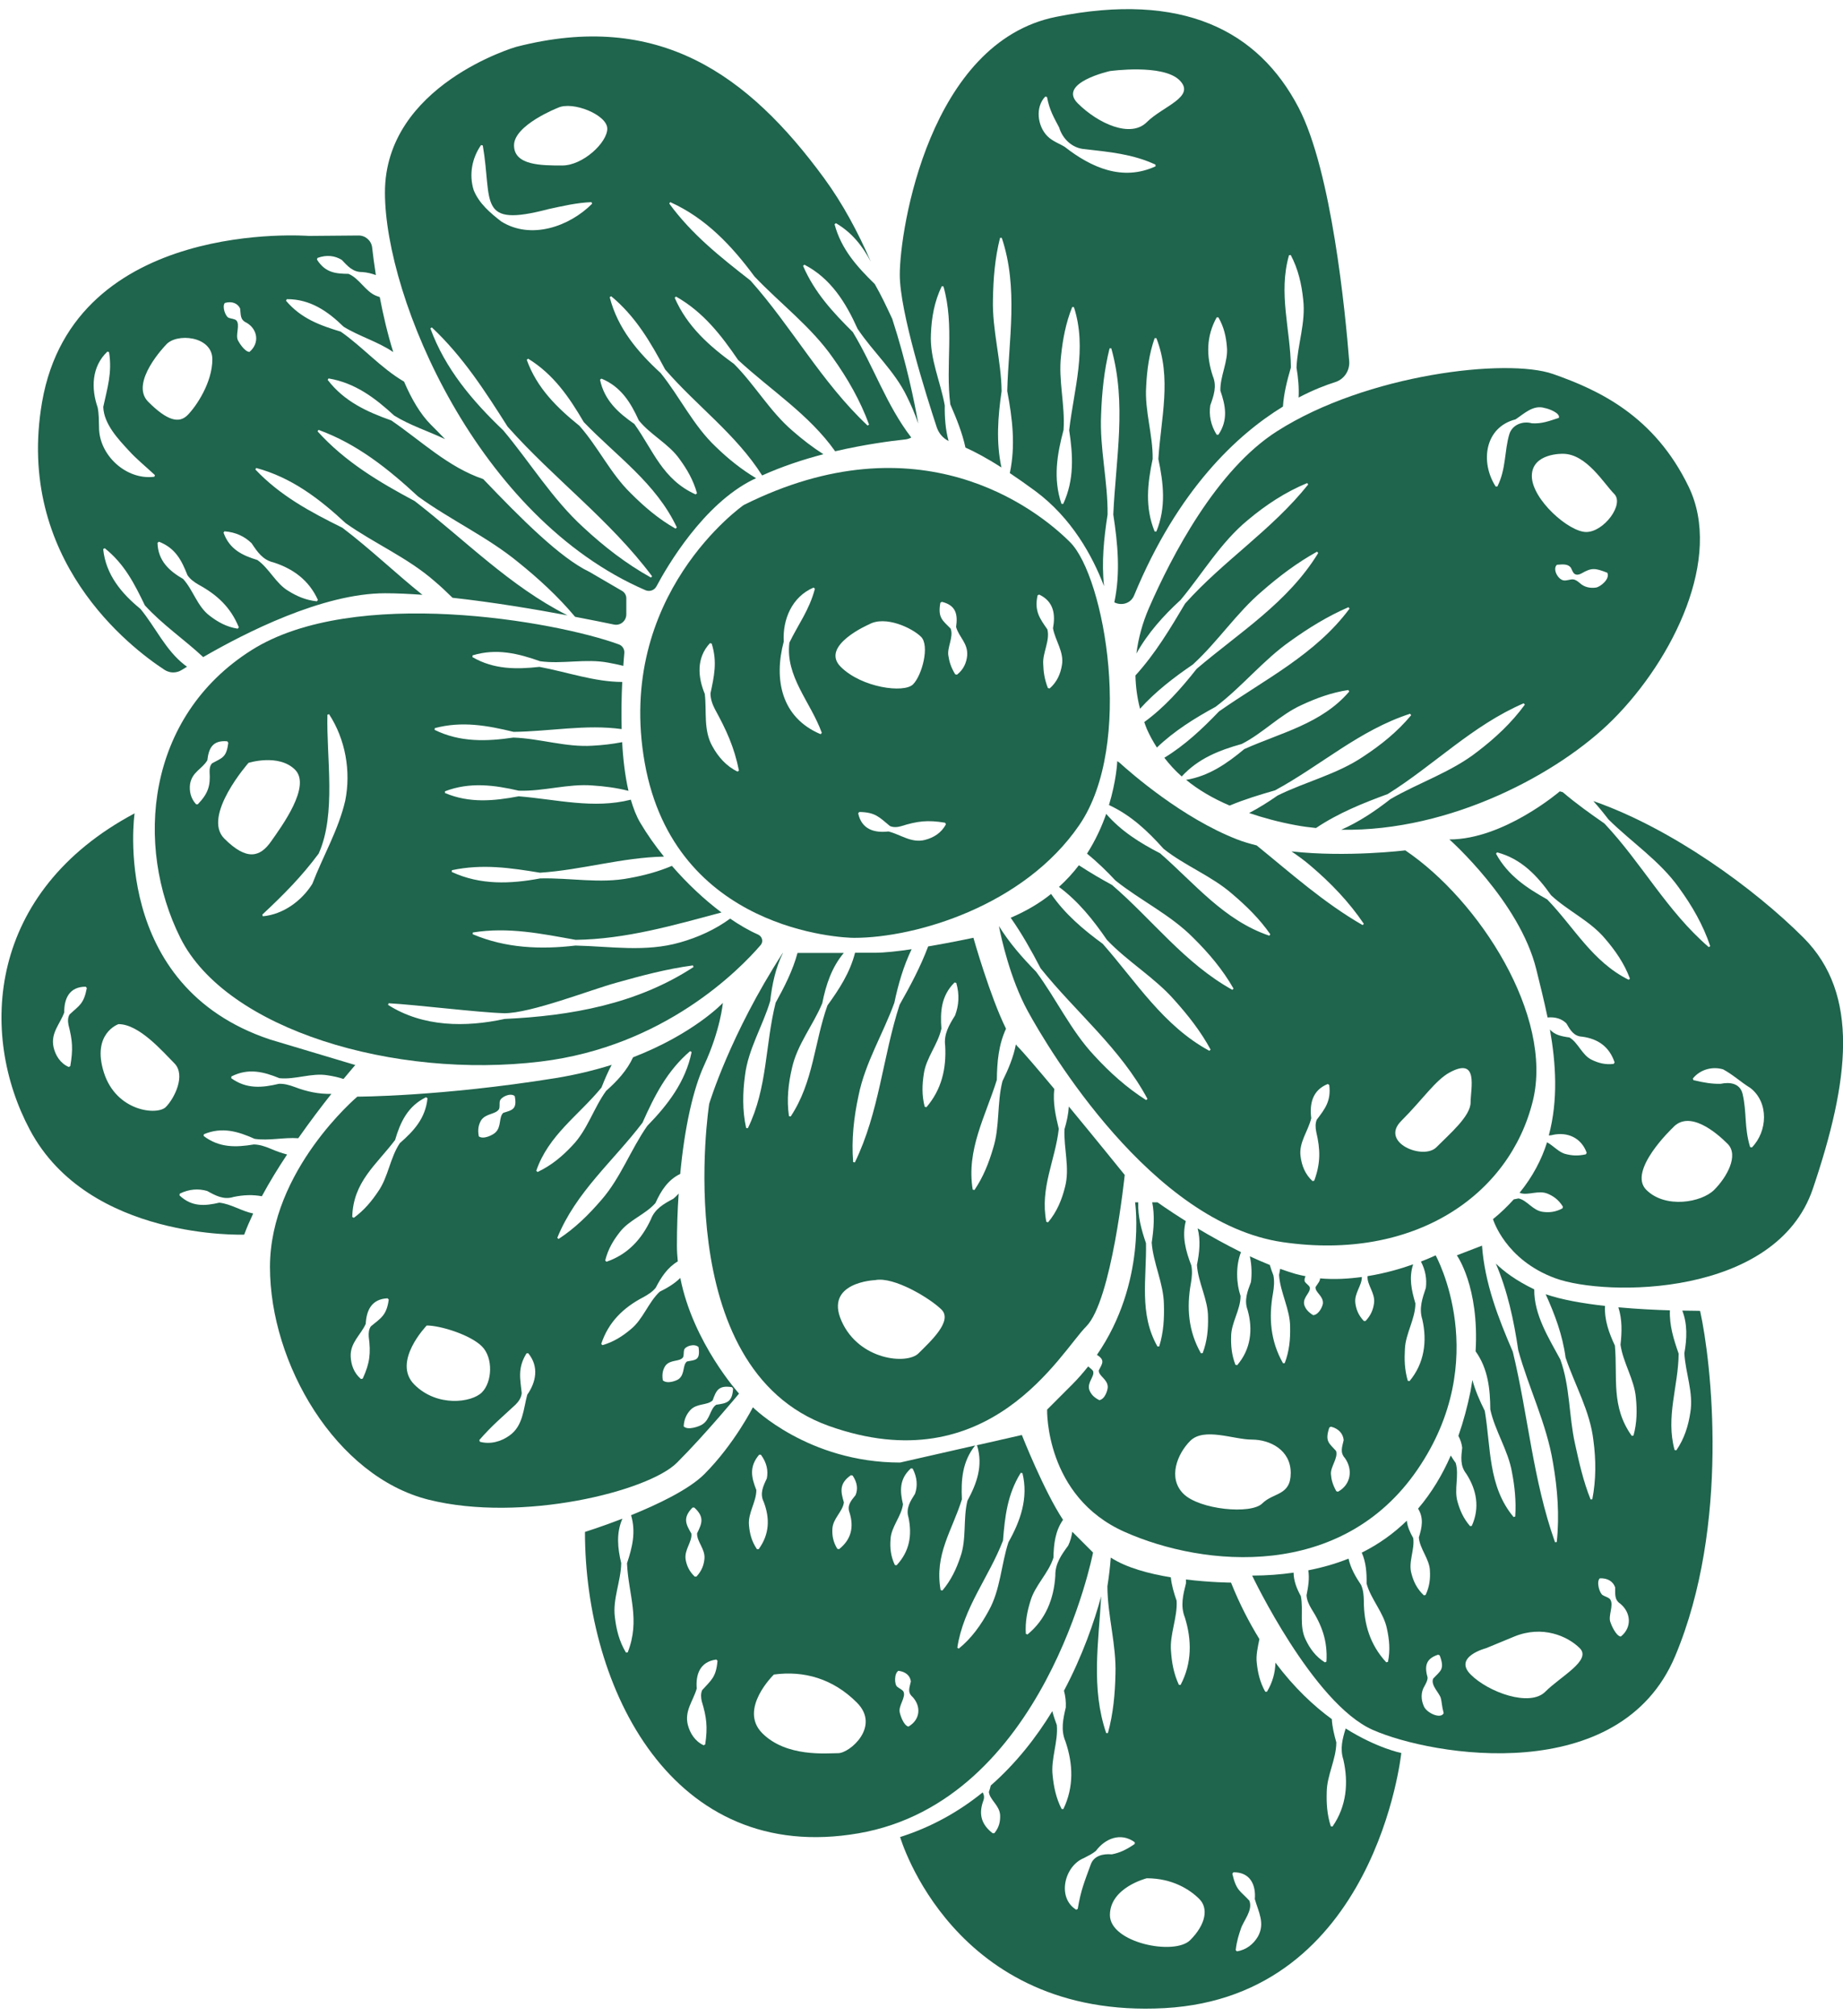 <svg width="182" height="199" viewBox="0 0 182 199" fill="none" xmlns="http://www.w3.org/2000/svg">
<path d="M113.46 60.033C112.836 61.47 112.417 62.984 112.221 64.523C113.332 62.522 114.886 60.786 116.587 59.23C118.782 56.595 120.542 53.551 123.225 51.344C124.985 49.865 126.924 48.582 129.085 47.692L129.188 47.829C125.6 52.328 120.815 55.355 117.031 59.589C115.544 62.094 114.092 64.523 112.127 66.687C112.153 67.799 112.298 68.894 112.58 69.971C114.1 68.287 115.895 66.901 117.791 65.609C120.243 63.377 122.105 60.512 124.634 58.366C126.3 56.912 128.069 55.569 130.059 54.466L130.179 54.594C127.197 59.477 122.413 62.428 118.176 66.029C116.629 67.987 114.998 69.834 112.998 71.288C113.084 71.528 113.161 71.767 113.263 71.998C113.545 72.631 113.878 73.23 114.246 73.803C115.954 72.169 117.936 70.929 120.038 69.783C122.652 67.816 124.745 65.165 127.437 63.283C129.214 62.009 131.076 60.854 133.16 59.948L133.272 60.085C129.905 64.626 124.882 67.081 120.38 70.236C118.731 71.955 117.005 73.58 114.98 74.812C115.484 75.462 116.048 76.086 116.698 76.659C118.338 74.872 120.397 74.076 122.618 73.452C124.72 72.392 126.411 70.553 128.573 69.586C129.999 68.928 131.486 68.372 133.152 68.124L133.237 68.278C130.512 71.459 126.497 72.332 122.874 73.957C121.174 75.376 119.372 76.625 117.133 76.993C118.321 77.968 119.748 78.814 121.431 79.533C122.874 78.926 124.378 78.472 125.916 78.028C130.444 75.573 134.245 72.084 139.252 70.467L139.354 70.613C137.996 72.246 136.364 73.555 134.63 74.692C132.041 76.445 128.932 77.172 126.164 78.541C125.258 79.174 124.318 79.764 123.353 80.268C124.737 80.739 126.24 81.149 127.941 81.466C128.615 81.594 129.282 81.68 129.957 81.748C132.161 80.268 134.553 79.31 137.039 78.395C141.635 75.522 145.394 71.622 150.469 69.433L150.58 69.569C149.264 71.374 147.65 72.871 145.916 74.196C143.327 76.232 140.132 77.258 137.313 78.891C135.8 80.08 134.194 81.149 132.451 81.919C143.284 82.116 153.997 76.326 159.269 71.057C165.266 65.054 170.144 55.056 166.761 48.06C163.378 41.064 157.91 38.516 153.365 36.925C148.82 35.334 134.972 36.925 126.121 42.569C120.132 46.367 115.698 54.902 113.46 60.033ZM157.62 58.007C157.064 58.092 156.466 57.989 156.014 57.57C155.783 57.374 155.578 57.22 155.33 57.203C155.082 57.177 154.741 57.339 154.442 57.305C153.869 57.254 153.28 56.185 153.75 55.757C154.502 55.689 154.835 55.715 155.108 56.022C155.228 56.202 155.305 56.544 155.501 56.664C155.689 56.792 155.937 56.741 156.159 56.621C157.193 56.022 157.517 56.082 158.722 56.544C159.021 57.16 158.047 57.929 157.62 58.007ZM154.339 44.802C156.663 44.802 158.38 47.735 159.405 48.761C160.431 49.788 158.38 52.524 156.646 52.524C154.912 52.524 151.272 49.283 151.272 47C151.272 44.708 154.339 44.802 154.339 44.802ZM149.657 41.406C150.495 40.859 151.409 39.927 152.554 40.286C152.921 40.346 154.091 40.773 153.946 41.252C152.955 41.577 152.255 41.851 151.281 41.791C150.358 41.535 149.341 41.937 149.051 42.86C148.555 44.511 148.743 46.281 147.872 48.026L147.701 48.034C146.146 45.614 146.625 42.176 149.657 41.406Z" fill="#1F644D"/>
<path d="M178.106 92.584C173.245 87.717 165.087 81.782 157.346 79.088C157.867 79.67 158.363 80.277 158.833 80.893C161.131 83.168 163.916 84.989 165.813 87.666C167.086 89.419 168.188 91.309 168.888 93.413L168.743 93.507C164.608 89.95 162.122 85.203 158.44 81.303C157.013 80.311 155.621 79.319 154.322 78.207C154.228 78.181 154.126 78.156 154.032 78.13C154.032 78.13 148.504 82.877 143.13 82.877C143.13 82.877 150.067 89.017 151.708 95.688C152.058 97.108 152.468 98.733 152.827 100.452C153.621 100.383 154.228 100.589 154.681 101.033C155.057 101.675 155.398 102.316 156.253 102.35C157.799 102.564 158.918 103.325 159.448 104.891L159.354 105.036C158.483 105.139 157.808 104.933 157.193 104.634C156.236 104.189 155.86 102.949 154.988 102.427C154.177 102.316 153.519 102.171 153.058 101.641C153.647 104.959 153.886 108.602 152.947 112.1C153.066 112.092 153.186 112.092 153.322 112.049C154.775 111.724 156.159 112.323 156.689 113.811L156.603 113.965C155.791 114.144 155.193 114.084 154.63 113.939C153.963 113.794 153.408 113.118 152.776 112.776C152.229 114.503 151.349 116.18 150.067 117.753C150.076 117.762 150.085 117.77 150.102 117.779C150.922 118.061 151.921 117.463 152.844 117.856C153.391 118.087 153.912 118.437 154.339 119.13L154.296 119.301C153.579 119.686 152.955 119.72 152.357 119.643C151.358 119.515 150.811 118.497 149.956 118.318C149.794 118.352 149.64 118.386 149.487 118.412C148.88 119.079 148.214 119.737 147.436 120.362C147.436 120.362 148.624 124.39 153.604 126.203C158.585 128.025 175.39 128.085 179.021 117.368C182.643 106.678 183.668 98.16 178.106 92.584ZM160.832 96.732C157.252 94.953 155.441 91.54 152.793 88.803C150.777 87.666 148.923 86.46 147.735 84.288L147.838 84.151C150.247 84.784 151.819 86.477 153.169 88.384C154.835 89.941 157.039 90.916 158.517 92.686C159.508 93.841 160.396 95.107 160.96 96.62L160.832 96.732ZM169.281 117.471C168.034 118.72 164.454 119.353 162.575 117.471C160.695 115.59 165.181 111.348 165.181 111.348C166.795 109.526 169.495 111.809 170.614 112.938C171.733 114.067 170.529 116.222 169.281 117.471ZM172.998 113.289L172.827 113.246C172.229 111.279 172.519 109.868 172.083 107.995C171.819 106.926 170.802 106.815 169.913 107.003C169.076 107.02 168.316 106.9 167.231 106.644L167.171 106.481C167.889 105.583 169.102 105.258 170.161 105.575C171.169 106.122 171.87 106.806 172.852 107.413C174.706 108.85 174.544 111.715 172.998 113.289Z" fill="#1F644D"/>
<path d="M72.982 137.586C72.982 137.586 68.445 132.592 67.181 126.169C66.608 126.733 65.908 127.152 65.147 127.529C64.02 128.581 63.499 130.265 62.285 131.24C61.491 131.907 60.62 132.48 59.492 132.805L59.372 132.686C60.081 130.522 61.568 129.094 63.516 128.076C63.986 127.819 64.439 127.537 64.755 127.135C65.301 126.075 65.933 125.125 66.933 124.535C66.882 124.022 66.848 123.5 66.848 122.97C66.848 121.174 66.907 119.472 67.019 117.839C66.856 118.027 66.677 118.198 66.489 118.352C65.558 118.848 64.661 119.344 64.268 120.404C63.353 122.354 61.995 123.843 59.893 124.569L59.765 124.45C60.039 123.329 60.568 122.457 61.192 121.662C62.106 120.447 63.738 119.908 64.729 118.771C65.276 117.557 65.951 116.496 67.172 115.897C67.608 111.271 68.454 107.508 69.547 105.147C71.153 101.666 71.384 99.015 71.384 99.015C71.384 99.015 68.539 102.051 62.516 104.386C61.918 105.677 60.953 106.729 59.859 107.696C58.62 109.398 58.005 111.57 56.51 113.109C55.545 114.144 54.451 115.068 53.084 115.709L52.956 115.589C54.169 112.057 57.16 110.107 59.398 107.371C59.706 106.592 60.022 105.84 60.406 105.13C58.74 105.652 56.886 106.113 54.819 106.447C43.465 108.269 35.289 108.269 35.289 108.269C35.289 108.269 26.66 115.538 26.66 125.091C26.66 134.636 33.162 145.771 42.328 148.063C51.487 150.355 64.011 147.25 66.848 144.411C69.692 141.572 72.982 137.586 72.982 137.586ZM47.497 110.629C47.959 109.902 48.924 110.048 49.274 109.509C49.377 109.303 49.3 108.953 49.36 108.713C49.437 108.32 50.385 107.85 50.829 108.209C51.094 109.526 50.581 109.594 49.701 109.868C49.231 110.296 49.547 111.236 48.915 111.818C48.693 112.032 47.762 112.536 47.284 112.194C47.147 111.493 47.275 111.023 47.497 110.629ZM36.63 130.941C36.416 131.232 36.391 131.608 36.416 131.976C36.622 133.584 36.536 134.559 35.819 136.107L35.648 136.149C34.939 135.551 34.665 134.721 34.631 133.917C34.58 132.549 35.622 131.805 36.117 130.702C36.186 129.393 36.673 128.247 38.279 128.179L38.39 128.307C38.176 129.872 37.613 130.129 36.63 130.941ZM37.348 117.625C36.707 118.583 35.972 119.481 34.939 120.233L34.785 120.148C34.87 116.684 37.151 115.016 39.014 112.553C39.526 110.809 40.252 109.209 42.072 108.329L42.217 108.431C42.012 110.432 40.85 111.664 39.484 112.861C38.518 114.298 38.339 116.214 37.348 117.625ZM40.919 136.697C38.672 134.448 42.141 130.864 42.141 130.864C43.508 130.864 46.455 131.788 47.591 132.925C48.727 134.063 48.608 136.449 47.591 137.466C46.575 138.484 43.166 138.946 40.919 136.697ZM52.068 137.697C51.683 139.1 51.666 140.768 50.316 141.726C49.471 142.333 48.411 142.624 47.386 142.341L47.335 142.17C48.642 140.674 49.513 139.981 50.906 138.681C51.222 138.373 51.478 137.988 51.521 137.543C51.376 136.124 51.094 135.072 51.991 133.618L52.162 133.601C53.255 134.926 52.931 136.466 52.068 137.697ZM55.16 122.32L55.032 122.209C56.878 117.668 60.568 114.632 63.447 110.843C64.618 108.217 65.865 105.729 68.146 103.779L68.3 103.864C67.693 106.823 65.933 109.09 63.917 111.159C62.285 113.494 61.294 116.274 59.415 118.437C58.168 119.891 56.809 121.243 55.16 122.32ZM72.281 136.953L72.392 137.09C72.324 138.467 71.717 138.544 70.726 138.689C70.111 139.091 70.137 140.152 69.342 140.639C69.069 140.819 67.907 141.255 67.514 140.819C67.557 140.066 67.83 139.587 68.18 139.203C68.83 138.518 69.846 138.775 70.376 138.253C70.718 137.321 70.923 136.731 72.281 136.953ZM65.455 136.278C65.344 135.602 65.489 135.174 65.711 134.832C66.207 134.191 67.104 134.473 67.446 134.011C67.548 133.832 67.497 133.49 67.557 133.276C67.659 132.908 68.565 132.6 68.983 132.994C69.18 134.353 68.659 134.251 67.847 134.413C67.386 134.747 67.659 135.662 67.027 136.149C66.796 136.32 65.891 136.671 65.455 136.278Z" fill="#1F644D"/>
<path d="M81.841 140.776C97.732 146.455 104.746 133.481 107.266 130.958C109.786 128.435 111.068 116 111.068 116C111.068 116 108.3 112.571 105.549 109.244C105.506 109.988 105.344 110.74 105.122 111.476C105.028 113.366 105.668 115.316 105.173 117.189C104.865 118.429 104.378 119.635 103.498 120.678L103.327 120.627C102.678 117.3 104.199 114.598 104.558 111.45C104.233 110.108 103.96 108.842 104.113 107.508C102.499 105.575 101.063 103.89 100.448 103.274C100.406 103.231 100.363 103.163 100.32 103.112C100.081 104.369 99.577 105.558 98.996 106.738C98.441 108.885 98.748 111.236 98.073 113.366C97.655 114.786 97.117 116.18 96.228 117.488L96.057 117.446C95.408 113.52 97.33 110.185 98.441 106.61C98.458 104.856 98.612 103.146 99.346 101.564C97.766 98.382 96.126 92.584 96.126 92.584C96.126 92.584 94.024 93.037 91.657 93.439C90.906 95.44 89.906 97.313 88.838 99.195C87.164 104.36 86.839 109.783 84.421 114.76L84.25 114.734C84.071 112.502 84.319 110.313 84.78 108.175C85.429 104.933 87.206 102.077 88.317 99.007C88.701 97.176 89.222 95.38 90.026 93.713C88.659 93.918 87.335 94.063 86.412 94.063C85.856 94.063 85.173 94.063 84.438 94.063C83.934 96.03 82.892 97.63 81.713 99.263C80.406 102.932 80.329 106.849 78.082 110.227L77.911 110.193C77.672 108.56 77.852 106.977 78.21 105.447C78.723 103.112 80.303 101.213 81.2 99.049C81.559 97.236 82.14 95.483 83.328 94.08C81.679 94.08 79.945 94.08 78.757 94.08C78.287 95.817 77.484 97.39 76.596 98.998C75.553 103.146 75.801 107.414 73.853 111.382L73.682 111.365C73.298 109.611 73.341 107.867 73.571 106.165C73.887 103.574 75.323 101.299 76.057 98.835C76.245 97.185 76.587 95.56 77.313 94.089H77.296C72.076 102.154 70.034 108.979 70.034 108.979C70.034 108.979 65.942 135.089 81.841 140.776ZM91.23 106.011C91.452 104.437 92.631 103.103 92.964 101.555C92.845 99.896 92.93 98.322 94.263 96.997L94.434 97.04C94.767 98.203 94.69 99.263 94.314 100.255C93.733 101.187 93.178 102.103 93.34 103.266C93.46 105.506 92.99 107.559 91.487 109.312L91.316 109.269C91.017 108.115 91.068 107.046 91.23 106.011ZM86.42 126.383C88.257 126.006 91.845 128.17 92.981 129.299C94.109 130.428 91.854 132.463 90.709 133.609C89.564 134.756 84.823 134.294 83.106 130.428C81.38 126.571 86.42 126.383 86.42 126.383Z" fill="#1F644D"/>
<path d="M151.375 108.671C153.417 100.315 146.095 88.897 138.773 83.954C138.773 83.954 133.015 84.664 127.539 84.057C128.197 84.51 128.846 84.972 129.453 85.502C131.418 87.17 133.22 89.043 134.681 91.207L134.562 91.335C130.717 89.12 127.479 86.212 124.096 83.467C123.421 83.296 122.763 83.108 122.157 82.868C116.732 80.756 111.666 76.308 110.564 75.308C110.487 75.256 110.41 75.205 110.333 75.145C110.324 75.342 110.23 77.112 109.513 79.481C111.666 80.473 113.34 82.047 114.904 83.8C117.014 85.485 119.654 86.477 121.695 88.265C123.071 89.436 124.369 90.694 125.446 92.242L125.343 92.378C120.858 90.856 117.988 87.23 114.562 84.245C112.571 83.219 110.709 82.056 109.239 80.354C108.804 81.594 108.197 82.945 107.343 84.279C108.342 85.083 109.274 85.99 110.162 86.939C112.64 88.915 115.596 90.317 117.842 92.592C119.355 94.089 120.739 95.714 121.815 97.604L121.695 97.724C116.971 95.098 113.827 90.822 109.82 87.375C108.693 86.759 107.599 86.118 106.54 85.425C105.976 86.169 105.318 86.888 104.575 87.563C106.488 88.983 107.958 90.822 109.308 92.789C111.358 94.953 114.032 96.509 115.997 98.758C117.321 100.238 118.569 101.812 119.551 103.625L119.423 103.744C114.869 101.273 112.204 96.937 108.898 93.182C106.958 91.763 105.156 90.232 103.797 88.256C102.678 89.163 101.345 89.949 99.808 90.608C100.918 92.182 101.858 93.866 102.764 95.603C106.258 99.964 110.623 103.471 113.315 108.491L113.186 108.611C111.247 107.379 109.573 105.865 108.06 104.215C105.745 101.752 104.318 98.621 102.311 95.927C100.944 94.542 99.662 93.071 98.646 91.429C98.868 92.584 99.748 96.62 101.482 99.802C103.524 103.548 113.742 120.764 126.685 122.637C139.619 124.518 149.077 118.044 151.375 108.671ZM129.982 111.749C130.392 113.503 130.427 114.803 129.786 116.564L129.615 116.607C128.872 115.932 128.547 115.051 128.436 114.178C128.231 112.81 129.196 111.655 129.487 110.398C129.316 109.013 129.572 107.644 131.119 107.02L131.264 107.114C131.469 108.696 130.837 109.483 130.034 110.544C129.88 110.911 129.897 111.33 129.982 111.749ZM145.224 108.842C145.224 110.201 143.122 111.98 141.84 113.272C140.55 114.563 136.236 112.81 138.372 110.672C140.508 108.534 141.746 106.652 143.139 105.891C146.061 104.292 145.224 107.473 145.224 108.842Z" fill="#1F644D"/>
<path d="M107.941 153.28C107.941 153.28 107.941 153.28 105.907 151.244C105.899 151.236 105.899 151.227 105.89 151.227C105.822 151.698 105.694 152.159 105.489 152.587C104.831 153.494 104.19 154.366 104.216 155.555C104.079 157.821 103.276 159.882 101.465 161.37L101.303 161.302C101.226 160.105 101.448 159.053 101.764 158.043C102.208 156.521 103.549 155.315 104.028 153.793C104.062 152.433 104.199 151.167 104.976 150.047C103.08 147.182 100.91 141.674 100.91 141.674L96.399 142.701C96.442 142.709 96.493 142.718 96.493 142.718C97.099 144.736 96.45 146.472 95.536 148.165C95.092 149.953 95.468 151.937 94.844 153.699C94.451 154.871 93.93 156.008 93.058 157.034L92.888 156.983C92.264 153.451 94.024 151.125 94.989 148.029C94.904 146.13 95.006 144.334 96.296 142.709L88.881 144.394C79.799 144.394 74.349 138.938 74.349 138.938C74.349 138.938 72.52 142.564 69.564 145.531C68.035 147.062 64.951 148.525 62.32 149.594C62.815 151.261 62.439 152.767 61.918 154.34C62.055 157.436 63.259 159.908 61.986 163.141L61.816 163.158C61.141 162.037 60.859 160.857 60.722 159.668C60.483 157.872 61.32 156.102 61.346 154.323C60.987 152.835 60.842 151.347 61.465 149.936C59.381 150.74 57.766 151.244 57.766 151.244C57.766 166.716 66.395 184.18 84.78 180.998C103.182 177.817 107.941 153.28 107.941 153.28ZM84.028 145.643L84.199 145.677C84.677 146.395 84.729 147.028 84.489 147.61C84.054 148.157 83.609 148.619 83.909 149.38C84.327 150.774 84.071 151.988 82.858 152.946L82.687 152.912C82.251 152.202 82.166 151.561 82.2 150.936C82.251 149.91 83.225 149.235 83.336 148.328C83.02 147.259 82.849 146.472 84.028 145.643ZM68.274 151.407C67.736 150.483 67.394 149.859 68.385 148.841L68.556 148.833C69.607 149.782 69.308 150.423 68.838 151.381C68.804 152.211 69.667 152.938 69.564 153.913C69.504 154.486 69.325 155.059 68.778 155.649L68.608 155.657C68.035 155.11 67.813 154.546 67.71 153.981C67.548 153.006 68.368 152.236 68.274 151.407ZM69.299 167.956C69.778 169.546 69.898 170.504 69.641 172.223L69.487 172.309C68.625 171.907 68.138 171.112 67.924 170.291C67.574 168.905 68.462 167.913 68.804 166.707C68.693 165.347 69.094 164.064 70.735 163.842L70.854 163.962C70.718 165.604 70.231 165.869 69.342 166.861C69.189 167.203 69.214 167.588 69.299 167.956ZM74.69 147.105C74.212 145.899 73.947 144.813 74.972 143.616L75.143 143.624C75.724 144.42 75.878 145.198 75.724 145.968C75.365 146.72 75.006 147.456 75.425 148.294C76.04 149.919 75.989 151.475 74.921 152.946H74.75C74.212 152.159 74.032 151.373 73.964 150.594C73.836 149.406 74.699 148.268 74.69 147.105ZM82.772 173.087C81.636 173.087 77.663 173.506 75.28 171.12C72.896 168.734 76.425 165.322 76.425 165.322C79.381 164.92 82.26 165.724 84.618 168.093C86.984 170.453 83.909 173.087 82.772 173.087ZM87.941 151.988C87.984 150.765 89.017 149.713 89.171 148.516C88.872 147.233 88.778 146.027 89.957 144.967L90.128 144.993C90.589 145.891 90.624 146.712 90.359 147.481C89.897 148.208 89.436 148.91 89.718 149.825C90.085 151.578 89.82 153.169 88.539 154.537L88.368 154.511C87.949 153.622 87.881 152.792 87.941 151.988ZM89.709 170.462C89.205 170.342 88.881 169.256 88.847 169.033C88.718 168.392 89.479 167.562 89.222 167.015C89.111 166.81 88.77 166.681 88.599 166.527C88.317 166.305 88.291 165.219 88.718 164.954C89.479 165.048 89.889 165.476 89.949 166.006C89.829 166.604 89.573 167.058 90.119 167.537C90.974 168.46 90.897 169.777 89.709 170.462ZM94.681 162.764L94.536 162.679C95.143 158.693 97.655 155.726 99.047 152.1C99.235 149.748 99.474 147.541 100.798 145.412L100.969 145.437C101.576 147.917 100.756 150.184 99.585 152.262C98.859 154.486 98.799 156.957 97.629 159.036C96.877 160.421 95.954 161.73 94.681 162.764Z" fill="#1F644D"/>
<path d="M132.656 173.711C133.186 176.012 132.972 178.338 131.588 180.331L131.417 180.305C131.042 179.125 130.982 178.013 131.016 176.919C131.033 175.277 131.964 173.669 131.964 172.018C131.742 171.24 131.563 170.487 131.52 169.726C129.726 168.418 127.795 166.613 125.95 164.15C125.933 165.125 125.668 166.1 125.113 167.024L124.942 167.015C124.412 166.066 124.216 165.142 124.113 164.218C124.01 163.432 124.207 162.628 124.369 161.824C123.37 160.199 122.413 158.369 121.567 156.248C121.567 156.248 119.577 156.239 117.116 155.94C117.116 156.068 117.125 156.196 117.116 156.324C116.834 157.445 116.552 158.54 117.005 159.677C117.706 161.918 117.714 164.201 116.586 166.348L116.416 166.339C115.894 165.21 115.715 164.116 115.638 163.012C115.493 161.362 116.296 159.686 116.193 158.035C115.92 157.257 115.698 156.496 115.621 155.726C113.477 155.375 111.221 154.777 109.692 153.776C109.624 154.725 109.504 155.666 109.359 156.615C109.367 159.515 110.256 162.397 110.153 165.296C110.111 167.229 109.94 169.162 109.41 171.103H109.239C107.718 166.647 108.496 162.132 108.744 157.599C108.069 160.07 106.915 163.44 105.07 166.921C105.215 167.46 105.275 168.016 105.249 168.571C104.985 169.7 104.737 170.795 105.215 171.924C105.976 174.148 106.061 176.423 105.01 178.603H104.839C104.276 177.5 104.062 176.397 103.951 175.302C103.754 173.652 104.515 171.958 104.361 170.308C104.19 169.854 104.036 169.393 103.917 168.939C102.336 171.531 100.337 174.088 97.843 176.277C97.8 176.474 97.731 176.688 97.654 176.919C97.74 177.705 98.705 178.227 98.765 179.202C98.782 179.749 98.714 180.357 98.193 180.99H98.022C96.92 180.134 96.638 179.134 97.074 177.868C97.236 177.492 97.185 177.209 97.039 176.961C94.741 178.817 92.05 180.365 88.889 181.366C88.889 181.366 94.109 199.394 114.997 198.257C135.886 197.119 138.38 173.07 138.38 173.07C138.38 173.07 136.005 172.608 132.887 170.65C132.571 171.667 132.315 172.651 132.656 173.711ZM107.701 184.111C107.078 185.83 106.745 186.583 106.428 188.464L106.275 188.541C104.344 187.344 105.121 184.214 107.035 183.444C107.471 183.213 107.881 183.025 108.222 182.734C109.12 181.528 110.657 180.861 112.058 181.879V182.05C111.196 182.64 110.555 182.931 109.786 183.076C108.94 182.999 108 183.205 107.701 184.111ZM117.535 191.543C115.971 193.108 109.607 191.8 109.607 189.072C109.607 186.343 113.246 185.437 113.246 185.437C115.792 185.437 117.518 186.566 118.432 187.481C119.346 188.387 119.098 189.978 117.535 191.543ZM124.216 191.201C123.771 191.954 123.062 192.51 122.148 192.655L122.028 192.535C122.131 191.612 122.345 190.996 122.541 190.414C122.797 189.627 123.746 188.593 123.378 187.652C122.456 186.643 122.097 186.703 121.695 184.992L121.798 184.847C123.464 184.821 124.036 186.104 123.917 187.489C124.267 188.747 124.959 189.884 124.216 191.201Z" fill="#1F644D"/>
<path d="M20.458 117.582C21.278 118.036 22.081 118.48 23.063 118.172C24.029 117.967 24.969 117.933 25.857 118.104C26.609 116.71 27.463 115.316 28.352 113.982C27.796 113.836 27.241 113.64 26.694 113.4C26.165 113.178 25.618 112.998 25.063 112.99C23.328 113.28 21.662 113.34 20.108 112.152L20.133 111.98C21.944 111.219 23.533 111.715 25.139 112.434C26.549 112.648 28.027 112.271 29.454 112.374C30.624 110.706 31.769 109.201 32.726 107.995C31.513 108.029 30.308 107.781 29.104 107.319C28.591 107.131 28.07 106.977 27.54 107.003C25.917 107.388 24.354 107.55 22.833 106.447L22.85 106.276C24.524 105.421 26.045 105.814 27.591 106.447C29.163 106.61 30.795 105.891 32.367 106.165C32.888 106.242 33.401 106.353 33.922 106.524C34.631 105.669 35.084 105.147 35.084 105.147L26.686 102.633C10.804 97.356 13.29 80.302 13.29 80.302C-1.242 88.034 -2.114 102.051 2.953 111.553C8.762 122.466 24.114 121.893 24.114 121.893C24.362 121.217 24.67 120.516 25.003 119.806C23.866 119.584 22.807 118.857 21.654 118.737C20.261 119.062 18.946 119.182 17.724 118.018L17.75 117.847C18.689 117.386 19.595 117.334 20.458 117.582ZM6.874 100.153C6.686 100.452 6.695 100.828 6.763 101.187C7.164 102.744 7.224 103.591 6.942 105.258L6.789 105.344C5.934 104.968 5.464 104.172 5.285 103.368C4.994 101.966 5.926 101.11 6.344 99.956C6.327 98.613 6.831 97.407 8.472 97.416L8.574 97.553C8.267 99.143 7.831 99.254 6.874 100.153ZM16.374 109.295C15.528 110.142 11.479 109.748 10.257 105.883C9.035 102.017 11.701 101.11 11.701 101.11C13.743 101.11 16.049 103.804 17.211 104.968C18.382 106.139 17.22 108.448 16.374 109.295Z" fill="#1F644D"/>
<path d="M166.129 129.393C166.65 130.719 166.59 132.173 166.334 133.601C166.436 135.542 167.256 137.484 166.923 139.459C166.727 140.759 166.334 142.042 165.539 143.188L165.368 143.154C164.471 139.861 165.744 136.876 165.77 133.644C165.274 132.215 164.847 130.864 164.907 129.367C163.48 129.325 161.678 129.239 159.815 129.068C160.2 130.248 160.174 131.488 160.029 132.763C160.285 134.559 161.404 136.209 161.55 138.022C161.669 139.228 161.661 140.451 161.31 141.734L161.139 141.76C159.063 138.843 159.755 136.055 159.474 132.848C158.884 131.582 158.423 130.308 158.5 128.931C156.347 128.692 154.219 128.324 152.639 127.777C153.545 129.778 154.305 131.796 154.604 134.028C155.518 136.748 157.03 139.322 157.355 142.23C157.611 144.137 157.62 146.087 157.244 148.02L157.073 148.037C156.338 146.198 155.937 144.368 155.535 142.538C154.928 139.818 155.048 136.859 154.083 134.217C152.929 132.079 151.477 129.795 151.511 127.298C149.683 126.417 148.495 125.51 147.718 124.749C148.88 127.477 149.495 130.359 149.931 133.301C150.956 137.039 152.741 140.571 153.365 144.437C153.809 146.994 154.014 149.619 153.732 152.245L153.562 152.262C151.374 146.113 150.913 139.733 149.392 133.455C147.94 130.086 146.624 126.699 146.351 122.979L143.865 123.937C143.865 123.937 146.095 127.015 145.719 133.413C146.949 135.132 147.154 137.124 147.171 139.16C147.633 141.272 148.94 143.205 149.307 145.335C149.58 146.754 149.734 148.183 149.632 149.722L149.469 149.773C146.932 146.746 147.24 142.897 146.624 139.288C146.12 138.288 145.685 137.287 145.403 136.244C145.343 136.611 145.283 136.979 145.215 137.364C144.916 138.843 144.523 140.314 144.019 141.76C144.215 142.128 144.343 142.512 144.395 142.923C144.292 143.838 144.173 144.71 144.796 145.497C145.821 147.079 146.155 148.85 145.343 150.646L145.172 150.671C144.506 149.902 144.173 149.106 143.942 148.294C143.566 147.079 144.113 145.651 143.754 144.437C143.575 144.189 143.412 143.949 143.267 143.701C142.447 145.583 141.387 147.362 140.038 148.944C140.61 149.876 140.431 150.774 140.114 151.792C140.2 152.921 141.182 153.938 141.208 155.084C141.251 155.846 141.182 156.615 140.781 157.471L140.61 157.505C139.918 156.855 139.585 156.128 139.388 155.375C139.047 154.238 139.722 152.998 139.559 151.852C139.235 151.279 138.978 150.714 138.927 150.133C137.671 151.356 136.202 152.433 134.476 153.288C134.895 154.229 134.971 155.255 134.954 156.342C135.373 157.89 136.646 159.215 136.962 160.797C137.193 161.841 137.304 162.918 137.065 164.073L136.894 164.116C135.296 162.388 134.681 160.336 134.681 158.061C134.672 157.513 134.63 156.974 134.408 156.478C133.852 155.657 133.374 154.802 133.169 153.879C131.964 154.366 130.64 154.751 129.196 155.033C129.324 155.837 129.196 156.624 129.025 157.488C129.042 157.949 129.239 158.377 129.478 158.788C130.546 160.464 131.11 161.995 130.99 164.047L130.837 164.124C129.914 163.551 129.341 162.739 128.931 161.866C128.282 160.532 128.735 158.976 128.461 157.582C128.051 156.846 127.752 156.059 127.744 155.264C126.462 155.444 125.113 155.555 123.652 155.555C123.652 155.555 129.658 168.178 135.561 170.787C141.473 173.395 159.969 176.465 165.42 163.517C170.87 150.56 168.999 134.422 167.889 129.427C167.863 129.41 167.197 129.41 166.129 129.393ZM140.61 168.46C140.32 167.819 140.294 167.075 140.67 166.468C140.832 166.168 140.977 165.912 140.977 165.621C140.695 164.603 140.712 163.782 142.02 163.363L142.173 163.432C142.712 164.86 142.225 164.954 141.524 165.732C141.259 166.391 142.173 167.169 142.285 167.665C142.387 168.041 142.37 168.4 142.566 169.136C142.284 169.76 140.883 169.119 140.61 168.46ZM152.596 167.024C151.067 168.554 146.983 167.075 145.232 165.322C143.481 163.568 146.753 162.722 146.753 162.722C146.753 162.722 146.753 162.722 149.529 161.576C152.306 160.43 154.8 161.524 156.005 162.722C157.201 163.919 154.125 165.493 152.596 167.024ZM160.054 161.576C159.559 161.516 159.089 160.353 159.021 160.13C158.799 159.497 159.388 158.471 159.012 157.907C158.85 157.701 158.491 157.624 158.277 157.488C157.961 157.317 157.62 156.171 157.978 155.828C158.773 155.777 159.311 156.162 159.499 156.718C159.525 157.359 159.388 157.924 160.02 158.343C161.054 159.198 161.191 160.678 160.054 161.576Z" fill="#1F644D"/>
<path d="M111.067 151.244C118.961 154.751 132.511 156 139.978 145.087C147.453 134.174 141.772 123.937 141.772 123.937C141.772 123.937 141.225 124.202 140.32 124.552C140.764 125.391 140.918 126.271 140.807 127.144C140.465 128.179 140.106 129.162 140.456 130.265C140.952 132.421 140.653 134.61 139.192 136.355L139.021 136.321C138.696 135.2 138.679 134.182 138.739 133.173C138.799 131.668 139.773 130.206 139.773 128.683C139.388 127.375 139.115 126.152 139.551 124.826C138.372 125.245 136.808 125.707 135.057 125.989C135.057 125.998 135.048 126.006 135.048 126.015C134.989 126.87 135.826 127.666 135.689 128.658C135.612 129.248 135.407 129.829 134.852 130.419H134.681C134.126 129.829 133.921 129.248 133.844 128.658C133.716 127.683 134.502 126.913 134.485 126.075C133.16 126.254 131.759 126.34 130.358 126.212C130.367 126.477 130.136 126.725 129.914 127.067C129.846 127.589 130.7 127.939 130.64 128.692C130.606 128.965 130.264 129.787 129.683 129.846C129.111 129.504 128.889 129.145 128.786 128.786C128.649 128.042 129.461 127.614 129.342 127.093C129.282 126.913 128.991 126.742 128.872 126.562C128.786 126.434 128.82 126.212 128.923 125.998C128.59 125.929 128.256 125.861 127.923 125.767C127.428 125.622 126.924 125.45 126.42 125.271C126.386 125.468 126.351 125.673 126.309 125.87C126.42 127.614 127.411 129.273 127.402 131.035C127.428 132.198 127.325 133.379 126.872 134.576L126.702 134.593C125.454 132.404 125.275 130.086 125.711 127.674C125.813 127.084 125.864 126.494 125.753 125.921C125.617 125.579 125.497 125.228 125.395 124.886C124.728 124.621 124.07 124.33 123.421 124.031C123.626 124.903 123.626 125.938 123.532 126.579C123.19 127.495 122.84 128.358 123.207 129.35C123.746 131.266 123.524 133.207 122.174 134.781L122.003 134.747C121.618 133.755 121.55 132.84 121.576 131.942C121.576 130.599 122.515 129.299 122.507 127.948C122.097 126.75 122.003 125.014 122.55 123.62C120.995 122.851 119.525 122.03 118.269 121.277C118.577 122.457 118.449 123.655 118.201 124.886C118.312 126.631 119.303 128.29 119.295 130.052C119.32 131.215 119.218 132.395 118.765 133.592L118.594 133.609C117.347 131.42 117.167 129.102 117.603 126.691C117.706 126.1 117.757 125.51 117.646 124.937C117.09 123.501 116.706 122.081 117.099 120.558C115.399 119.489 114.305 118.703 114.305 118.703H113.784C114.041 120.003 113.938 121.337 113.733 122.688C113.887 124.732 114.903 126.699 114.938 128.76C114.98 130.129 114.912 131.514 114.476 132.925L114.305 132.942C112.46 129.71 113.237 126.212 113.169 122.739C112.708 121.405 112.358 120.08 112.4 118.703H112.093C112.093 118.703 113.263 126.605 108.325 133.763C109.188 134.302 108.821 134.653 108.504 135.303C108.487 135.859 109.384 136.158 109.393 136.936C109.393 137.219 109.137 138.125 108.564 138.236C107.958 137.937 107.701 137.578 107.565 137.201C107.351 136.449 108.112 135.91 107.949 135.38C107.872 135.209 107.616 135.063 107.462 134.901C106.984 135.5 106.471 136.098 105.899 136.671L103.404 139.168C103.404 139.177 103.182 147.747 111.067 151.244ZM131.272 140.939L131.426 140.853C132.221 141.041 132.639 141.572 132.69 142.179C132.554 142.829 132.297 143.376 132.81 143.949C133.613 145.07 133.425 146.566 132.127 147.276L131.964 147.225C131.588 146.549 131.469 146.053 131.435 145.557C131.358 144.839 132.169 143.941 131.939 143.248C131.23 142.461 130.819 142.299 131.272 140.939ZM117.535 142.256C118.902 140.888 121.832 142.128 123.626 142.128C125.42 142.128 127.462 143.154 127.462 145.42C127.462 147.687 125.762 147.327 124.651 148.431C123.541 149.543 118.432 149.046 116.86 147.473C115.288 145.899 116.279 143.513 117.535 142.256Z" fill="#1F644D"/>
<path d="M63.746 58.272C64.148 58.443 64.618 58.28 64.823 57.895C65.908 55.86 69.471 49.779 74.349 47.359C74.451 47.307 74.562 47.265 74.665 47.213C73.204 46.341 71.888 45.281 70.684 44.109C68.462 42.014 67.138 39.183 65.242 36.831C62.986 34.761 60.996 32.426 60.21 29.339L60.355 29.245C62.79 31.263 64.251 33.803 65.686 36.48C68.804 40.081 72.674 42.86 75.263 46.94C77.236 46.05 79.312 45.366 81.311 44.844C80.243 44.16 79.244 43.39 78.296 42.561C76.049 40.654 74.554 38.002 72.486 35.933C70.077 34.188 67.864 32.247 66.626 29.399L66.754 29.279C69.445 30.801 71.213 33.085 72.888 35.539C76.134 38.541 79.893 40.91 82.473 44.553C85.344 43.886 87.898 43.544 89.419 43.382C89.632 43.356 89.82 43.288 89.991 43.194C87.539 40.012 86.292 36.215 84.216 32.785C82.251 30.827 80.457 28.911 79.304 26.251L79.432 26.132C82.055 27.483 83.541 29.912 84.686 32.461C86.215 34.752 88.36 36.643 89.564 39.157C89.983 40.004 90.359 40.876 90.666 41.782C90.666 41.765 90.675 41.748 90.666 41.74C90.307 39.713 89.53 35.856 88.112 31.485C87.574 30.331 87.027 29.159 86.386 28.047C84.652 26.346 83.08 24.627 82.413 22.138L82.55 22.035C84.148 22.967 85.19 24.319 85.993 25.832C84.754 22.976 83.234 20.119 81.38 17.588C73.887 7.359 65.037 0.996 50.957 4.631C50.957 4.631 38.014 8.386 38.014 19.008C38.023 29.476 47.181 51.122 63.746 58.272ZM66.19 19.957C69.701 21.53 72.281 24.284 74.511 27.303C77.074 29.997 80.115 32.264 82.26 35.343C83.704 37.37 84.951 39.542 85.822 41.919L85.677 42.014C81.124 37.737 78.219 32.306 74.109 27.697C71.179 25.405 68.334 23.173 66.087 20.094L66.19 19.957ZM66.711 52.191C65.028 51.242 63.61 50.019 62.294 48.701C60.286 46.752 59.065 44.117 57.219 42.039C55.015 40.26 53.016 38.31 52.017 35.522L52.153 35.411C54.674 36.959 56.22 39.234 57.647 41.671C60.876 45.032 64.78 47.692 66.839 52.071L66.711 52.191ZM63.08 41.5C64.233 42.937 66.053 43.818 67.112 45.332C67.839 46.324 68.471 47.401 68.83 48.701L68.693 48.813C65.43 47.342 64.524 44.494 62.644 41.859C61.072 40.765 59.688 39.55 59.253 37.489L59.389 37.378C61.337 38.182 62.286 39.756 63.08 41.5ZM55.092 10.643C56.553 9.951 59.97 11.336 59.97 12.704C59.97 14.073 57.57 16.339 55.519 16.339C53.469 16.339 50.761 16.339 50.761 14.347C50.761 12.337 55.092 10.643 55.092 10.643ZM47.506 14.321L47.677 14.364C48.642 19.948 47.062 22.514 54.178 20.641C55.571 20.342 56.92 20.017 58.407 19.957L58.475 20.111C56.211 22.386 52.41 23.694 49.496 21.864C48.411 21.017 47.318 20.102 46.779 18.777C46.293 17.229 46.617 15.595 47.506 14.321ZM42.499 32.418L42.645 32.324C45.729 35.223 47.907 38.627 50.129 42.125C54.691 47.265 60.235 51.327 64.396 56.895L64.285 57.023C61.833 55.663 59.637 53.953 57.612 52.071C54.528 49.257 52.358 45.657 49.693 42.484C46.677 39.61 43.96 36.42 42.499 32.418Z" fill="#1F644D"/>
<path d="M93.673 43.536C93.366 42.407 93.28 41.218 93.297 40.029C92.879 37.686 91.802 35.42 91.931 32.974C91.99 31.366 92.272 29.758 92.999 28.261L93.169 28.278C94.28 32.195 93.349 36.01 93.844 39.918C94.459 41.338 95.023 42.715 95.339 44.186C96.219 44.579 97.398 45.195 98.893 46.153C98.355 43.647 98.543 41.141 98.91 38.618C98.876 35.591 97.971 32.589 98.056 29.553C98.09 27.534 98.244 25.507 98.757 23.48H98.927C100.593 28.466 99.602 33.529 99.466 38.61C99.978 41.304 100.303 43.98 99.722 46.709C100.491 47.222 101.32 47.803 102.251 48.488C105.83 51.147 107.872 54.859 109.026 57.87C108.769 55.509 109.009 53.166 109.376 50.797C109.41 47.513 108.581 44.237 108.735 40.953C108.812 38.764 109.026 36.574 109.572 34.393H109.743C111.281 39.841 110.187 45.306 109.94 50.797C110.384 53.696 110.657 56.57 110.042 59.469C110.726 59.819 111.657 59.614 111.999 58.776C116.33 48.299 122.199 42.894 126.693 40.141C126.779 38.832 127.103 37.575 127.479 36.275C127.436 32.529 126.215 28.971 127.291 25.2L127.462 25.174C128.205 26.576 128.538 28.065 128.692 29.57C128.966 31.836 128.12 34.06 128.034 36.3C128.197 37.284 128.291 38.276 128.239 39.251C129.7 38.481 130.948 38.011 131.845 37.729C132.742 37.447 133.306 36.591 133.237 35.659C132.853 30.827 131.503 16.878 128.239 10.626C124.258 3.006 116.783 -0.842 104.293 1.663C91.802 4.161 88.855 22.574 88.855 27.124C88.855 30.767 91.478 39.072 92.52 42.227C92.734 42.817 93.144 43.279 93.673 43.536ZM104.993 49.753L104.822 49.745C103.977 47.248 104.387 44.853 105.027 42.45C105.198 40.021 104.498 37.549 104.78 35.129C104.95 33.512 105.241 31.905 105.882 30.314L106.053 30.322C107.377 34.428 106.053 38.404 105.583 42.475C105.959 44.938 106.104 47.359 104.993 49.753ZM114.194 52.473H114.023C113.041 50.07 113.323 47.709 113.827 45.315C113.861 42.929 113.024 40.542 113.186 38.156C113.263 36.566 113.468 34.975 114.023 33.384H114.194C115.741 37.335 114.639 41.304 114.391 45.315C114.895 47.709 115.177 50.07 114.194 52.473ZM120.149 31.332H120.32C120.875 32.298 121.08 33.264 121.157 34.231C121.311 35.685 120.474 37.13 120.516 38.575C121.02 40.029 121.311 41.449 120.32 42.92H120.149C119.551 41.954 119.38 40.987 119.517 40.021C119.858 39.063 120.192 38.131 119.764 37.121C119.115 35.154 119.107 33.222 120.149 31.332ZM109.607 7.017C109.607 7.017 114.835 6.282 116.484 7.924C118.124 9.566 114.844 10.472 113.246 12.063C111.657 13.654 108.453 12.217 106.428 10.199C104.404 8.172 109.607 7.017 109.607 7.017ZM103.233 9.523L103.396 9.583C103.635 10.891 104.105 11.652 104.592 12.585C104.925 13.705 105.882 14.637 107.112 14.723C109.555 15.005 111.853 15.202 114.109 16.254V16.425C110.845 17.921 107.761 16.544 105.156 14.509C104.626 14.175 103.934 13.953 103.43 13.44C102.447 12.448 102.208 10.566 103.233 9.523Z" fill="#1F644D"/>
<path d="M16.246 66.131C16.767 66.473 17.425 66.473 17.954 66.14C18.1 66.046 18.279 65.934 18.467 65.823C18.399 65.763 18.313 65.712 18.245 65.661C16.348 64.19 15.357 61.923 13.871 60.119C12.017 58.605 10.445 56.749 10.189 54.209L10.342 54.124C12.299 55.68 13.281 57.647 14.306 59.768C16.066 61.693 18.194 63.129 20.065 64.874C24.183 62.488 31.863 58.571 38.023 58.571C39.167 58.571 40.415 58.631 41.713 58.725C39.039 56.578 36.562 54.192 33.811 52.105C30.684 50.557 27.677 48.958 25.216 46.35L25.302 46.204C28.787 47.136 31.564 49.257 34.135 51.652C36.963 53.653 40.235 55.047 42.867 57.339C43.499 57.87 44.097 58.434 44.686 59.016C48.659 59.452 52.811 60.145 56.04 60.752C50.342 57.878 45.942 53.328 40.953 49.471C37.45 47.598 34.084 45.605 31.359 42.587L31.453 42.441C35.28 43.827 38.356 46.307 41.278 49.009C44.464 51.327 48.121 52.995 51.179 55.509C53.187 57.126 55.101 58.879 56.792 60.897C58.398 61.205 59.731 61.47 60.62 61.658C61.26 61.795 61.85 61.308 61.85 60.649V59.067C61.85 58.768 61.687 58.485 61.431 58.34L58.219 56.467C55.331 55.099 51.418 51.173 47.719 47.299C44.259 46.127 41.628 43.553 38.638 41.509C36.246 40.662 33.99 39.636 32.358 37.506L32.444 37.361C35.092 37.806 37.057 39.311 38.928 41.03C40.483 41.996 42.286 42.561 43.952 43.356C43.473 42.86 43.003 42.373 42.55 41.928C41.5 40.876 40.628 39.371 39.902 37.677C37.604 36.335 35.861 34.291 33.648 32.743C31.607 32.127 29.736 31.451 28.249 29.698L28.317 29.536C30.641 29.518 32.393 30.75 33.93 32.255C35.477 33.213 37.322 33.726 38.834 34.761C38.262 32.931 37.826 31.041 37.502 29.33C37.373 29.279 37.228 29.245 37.1 29.185C36.075 28.749 35.46 27.466 34.417 27.038C33.144 27.021 32.128 26.936 31.299 25.627L31.35 25.465C32.264 25.131 33.076 25.242 33.751 25.661C34.332 26.269 34.844 26.876 35.776 26.859C36.254 26.893 36.698 27.004 37.117 27.158C36.946 26.063 36.827 25.123 36.75 24.438C36.673 23.754 36.083 23.241 35.4 23.25L30.496 23.292C30.496 23.292 7.335 21.471 4.157 39.679C1.466 55.244 12.914 63.959 16.246 66.131ZM22.201 29.912C22.935 29.698 23.482 29.972 23.713 30.459C23.798 31.058 23.678 31.562 24.345 31.862C25.43 32.486 25.678 33.863 24.635 34.744C24.14 34.727 23.576 33.769 23.491 33.589C23.234 33.059 23.738 32.059 23.337 31.631C23.166 31.477 22.816 31.468 22.602 31.383C22.269 31.272 21.91 30.28 22.201 29.912ZM22.166 52.456C23.285 52.541 24.157 52.961 24.849 53.636C25.404 54.474 25.951 55.287 27.01 55.526C28.967 56.159 30.513 57.288 31.393 59.23L31.291 59.366C30.188 59.255 29.3 58.853 28.488 58.349C27.241 57.622 26.583 56.099 25.413 55.287C23.952 54.842 22.662 54.243 22.072 52.584L22.166 52.456ZM23.584 61.932L23.473 62.069C22.363 61.898 21.483 61.393 20.697 60.786C19.484 59.871 19.074 58.246 18.083 57.16C16.733 56.382 15.597 55.372 15.554 53.585L15.699 53.482C17.348 54.124 17.946 55.355 18.51 56.783C18.775 57.185 19.185 57.476 19.612 57.724C21.44 58.725 22.773 59.948 23.584 61.932ZM16.374 34.06C17.382 32.837 20.97 33.153 20.97 35.471C20.97 37.78 19.364 40.141 18.518 40.987C17.672 41.834 16.511 41.543 14.631 39.662C12.76 37.772 16.374 34.06 16.374 34.06ZM9.642 40.226C8.993 38.353 9.035 36.198 10.607 34.71L10.77 34.77C11.094 36.814 10.59 38.336 10.197 40.175C10.257 41.885 11.709 43.39 12.735 44.502C13.452 45.298 14.306 45.982 15.297 46.905L15.246 47.068C12.47 47.436 9.744 44.921 9.779 42.142C9.761 41.483 9.77 40.85 9.642 40.226Z" fill="#1F644D"/>
<path d="M53.341 65.284C55.545 65.584 57.852 65.002 60.056 65.421C60.551 65.507 61.055 65.618 61.551 65.738C61.585 65.225 61.628 64.797 61.653 64.481C61.688 64.104 61.474 63.754 61.124 63.625C54.887 61.333 34.947 57.81 24.849 64.181C14.4 70.775 13.273 83.501 17.809 92.592C22.354 101.683 38.971 106.558 53.401 104.805C65.617 103.325 73.058 95.697 75.117 93.302C75.416 92.951 75.263 92.438 74.844 92.259C73.964 91.874 73.041 91.335 72.102 90.694C70.632 91.771 68.932 92.541 67.181 93.037C63.764 94.029 60.278 93.43 56.826 93.353C53.392 93.755 49.941 93.618 46.677 92.233L46.694 92.062C50.197 91.498 53.469 92.182 56.843 92.789C61.798 92.721 66.48 91.361 71.247 90.086C69.556 88.821 67.864 87.23 66.352 85.485C65.002 86.058 63.593 86.434 62.166 86.691C59.244 87.264 56.271 86.648 53.341 86.725C50.419 87.273 47.429 87.401 44.609 86.084L44.627 85.913C47.625 85.271 50.419 85.682 53.324 86.161C57.467 85.887 61.414 84.656 65.566 84.57C64.686 83.484 63.892 82.355 63.225 81.226C62.841 80.576 62.542 79.798 62.294 78.951C58.603 79.892 54.938 78.917 51.222 78.618C48.779 79.079 46.369 79.319 43.943 78.293V78.122C46.404 77.181 48.804 77.506 51.23 78.062C53.657 78.147 56.1 77.352 58.526 77.549C59.705 77.626 60.893 77.779 62.063 78.079C61.722 76.591 61.525 74.923 61.44 73.272C60.466 73.461 59.483 73.572 58.509 73.623C55.887 73.794 53.298 72.905 50.692 72.819C48.061 73.204 45.43 73.298 42.918 72.058L42.935 71.887C45.626 71.168 48.146 71.63 50.718 72.255C54.306 72.212 57.843 71.493 61.389 71.981C61.346 70.288 61.38 68.671 61.448 67.329C58.689 67.32 56.023 66.353 53.272 65.84C50.991 66.088 48.77 66.106 46.651 64.874L46.668 64.703C49.026 63.984 51.179 64.515 53.341 65.284ZM20.697 76.197C20.791 77.591 20.56 78.327 19.535 79.404H19.364C18.809 78.797 18.689 78.087 18.766 77.429C18.963 76.197 19.954 75.941 20.475 75.06C20.611 73.914 20.962 73.059 22.44 73.187L22.542 73.324C22.371 74.812 21.927 74.812 20.945 75.359C20.74 75.573 20.688 75.881 20.697 76.197ZM22.149 82.791C19.919 80.559 24.541 75.316 24.541 75.316C24.541 75.316 27.514 74.376 29.138 75.992C30.752 77.609 27.831 81.56 26.763 83.082C25.686 84.613 24.379 85.023 22.149 82.791ZM34.093 79.045C33.426 81.936 31.906 84.493 30.846 87.256C29.804 88.932 27.976 90.275 25.959 90.463L25.9 90.3C28.018 88.325 29.804 86.52 31.47 84.271C33.23 80.362 32.222 74.752 32.333 70.561L32.495 70.51C34.11 72.982 34.674 76.138 34.093 79.045ZM49.795 100.033C52.427 100.041 58.304 97.724 60.867 97.022C63.328 96.33 65.814 95.663 68.428 95.312L68.488 95.474C62.909 99.126 56.374 100.298 49.838 100.597C45.993 101.435 41.773 101.41 38.322 99.212L38.373 99.049C41.107 99.195 47.164 99.956 49.795 100.033Z" fill="#1F644D"/>
<path d="M84.336 92.592C90.47 92.592 101.14 89.411 106.582 81.457C112.033 73.503 109.094 56.955 105.677 53.534C102.259 50.113 90.692 41.235 73.434 49.865C73.434 49.865 60.722 58.725 63.669 75.317C66.625 91.908 83.199 92.592 84.336 92.592ZM102.464 58.776L102.618 58.699C104.088 59.392 104.233 60.7 103.985 62.026C104.199 63.241 105.104 64.378 104.865 65.678C104.728 66.516 104.387 67.337 103.652 67.97L103.481 67.927C103.131 67.029 103.045 66.294 103.02 65.55C102.943 64.472 103.712 63.24 103.43 62.137C102.678 61.06 102.123 60.316 102.464 58.776ZM92.862 59.512L93.007 59.418C94.468 59.768 94.579 60.735 94.417 61.898C94.69 62.907 95.604 63.489 95.51 64.729C95.442 65.413 95.168 66.097 94.502 66.61L94.331 66.576C93.895 65.866 93.742 65.31 93.656 64.746C93.502 63.933 94.195 62.89 93.878 62.06C93.067 61.239 92.597 60.983 92.862 59.512ZM93.332 81.226L93.409 81.38C92.973 82.235 92.178 82.706 91.35 82.92C90.008 83.27 88.94 82.389 87.736 82.09C86.377 82.244 85.096 81.919 84.746 80.294L84.857 80.166C86.471 80.183 86.856 80.713 87.881 81.551C88.223 81.705 88.616 81.671 88.983 81.568C90.589 81.064 91.597 80.935 93.332 81.226ZM85.822 61.641C87.437 60.743 90.085 62.001 90.957 62.873C91.828 63.745 91.051 66.679 90.162 67.568C89.274 68.457 85.096 67.902 83.02 65.832C80.944 63.745 85.822 61.641 85.822 61.641ZM77.398 63.335C77.27 61.162 78.21 58.913 80.346 58.007L80.474 58.126C79.91 60.256 78.834 61.624 77.954 63.446C77.544 66.798 80.038 69.278 81.157 72.357L81.038 72.486C77.151 70.852 76.399 67.072 77.398 63.335ZM70.111 63.497L70.282 63.54C70.854 65.37 70.513 66.773 70.162 68.457C70.162 69.005 70.35 69.535 70.607 70.031C71.726 72.067 72.503 73.743 72.973 76.078L72.836 76.18C71.709 75.641 70.906 74.701 70.342 73.666C69.445 72.075 69.803 70.219 69.599 68.509C68.915 66.858 68.744 64.96 70.111 63.497Z" fill="#1F644D"/>
</svg>
